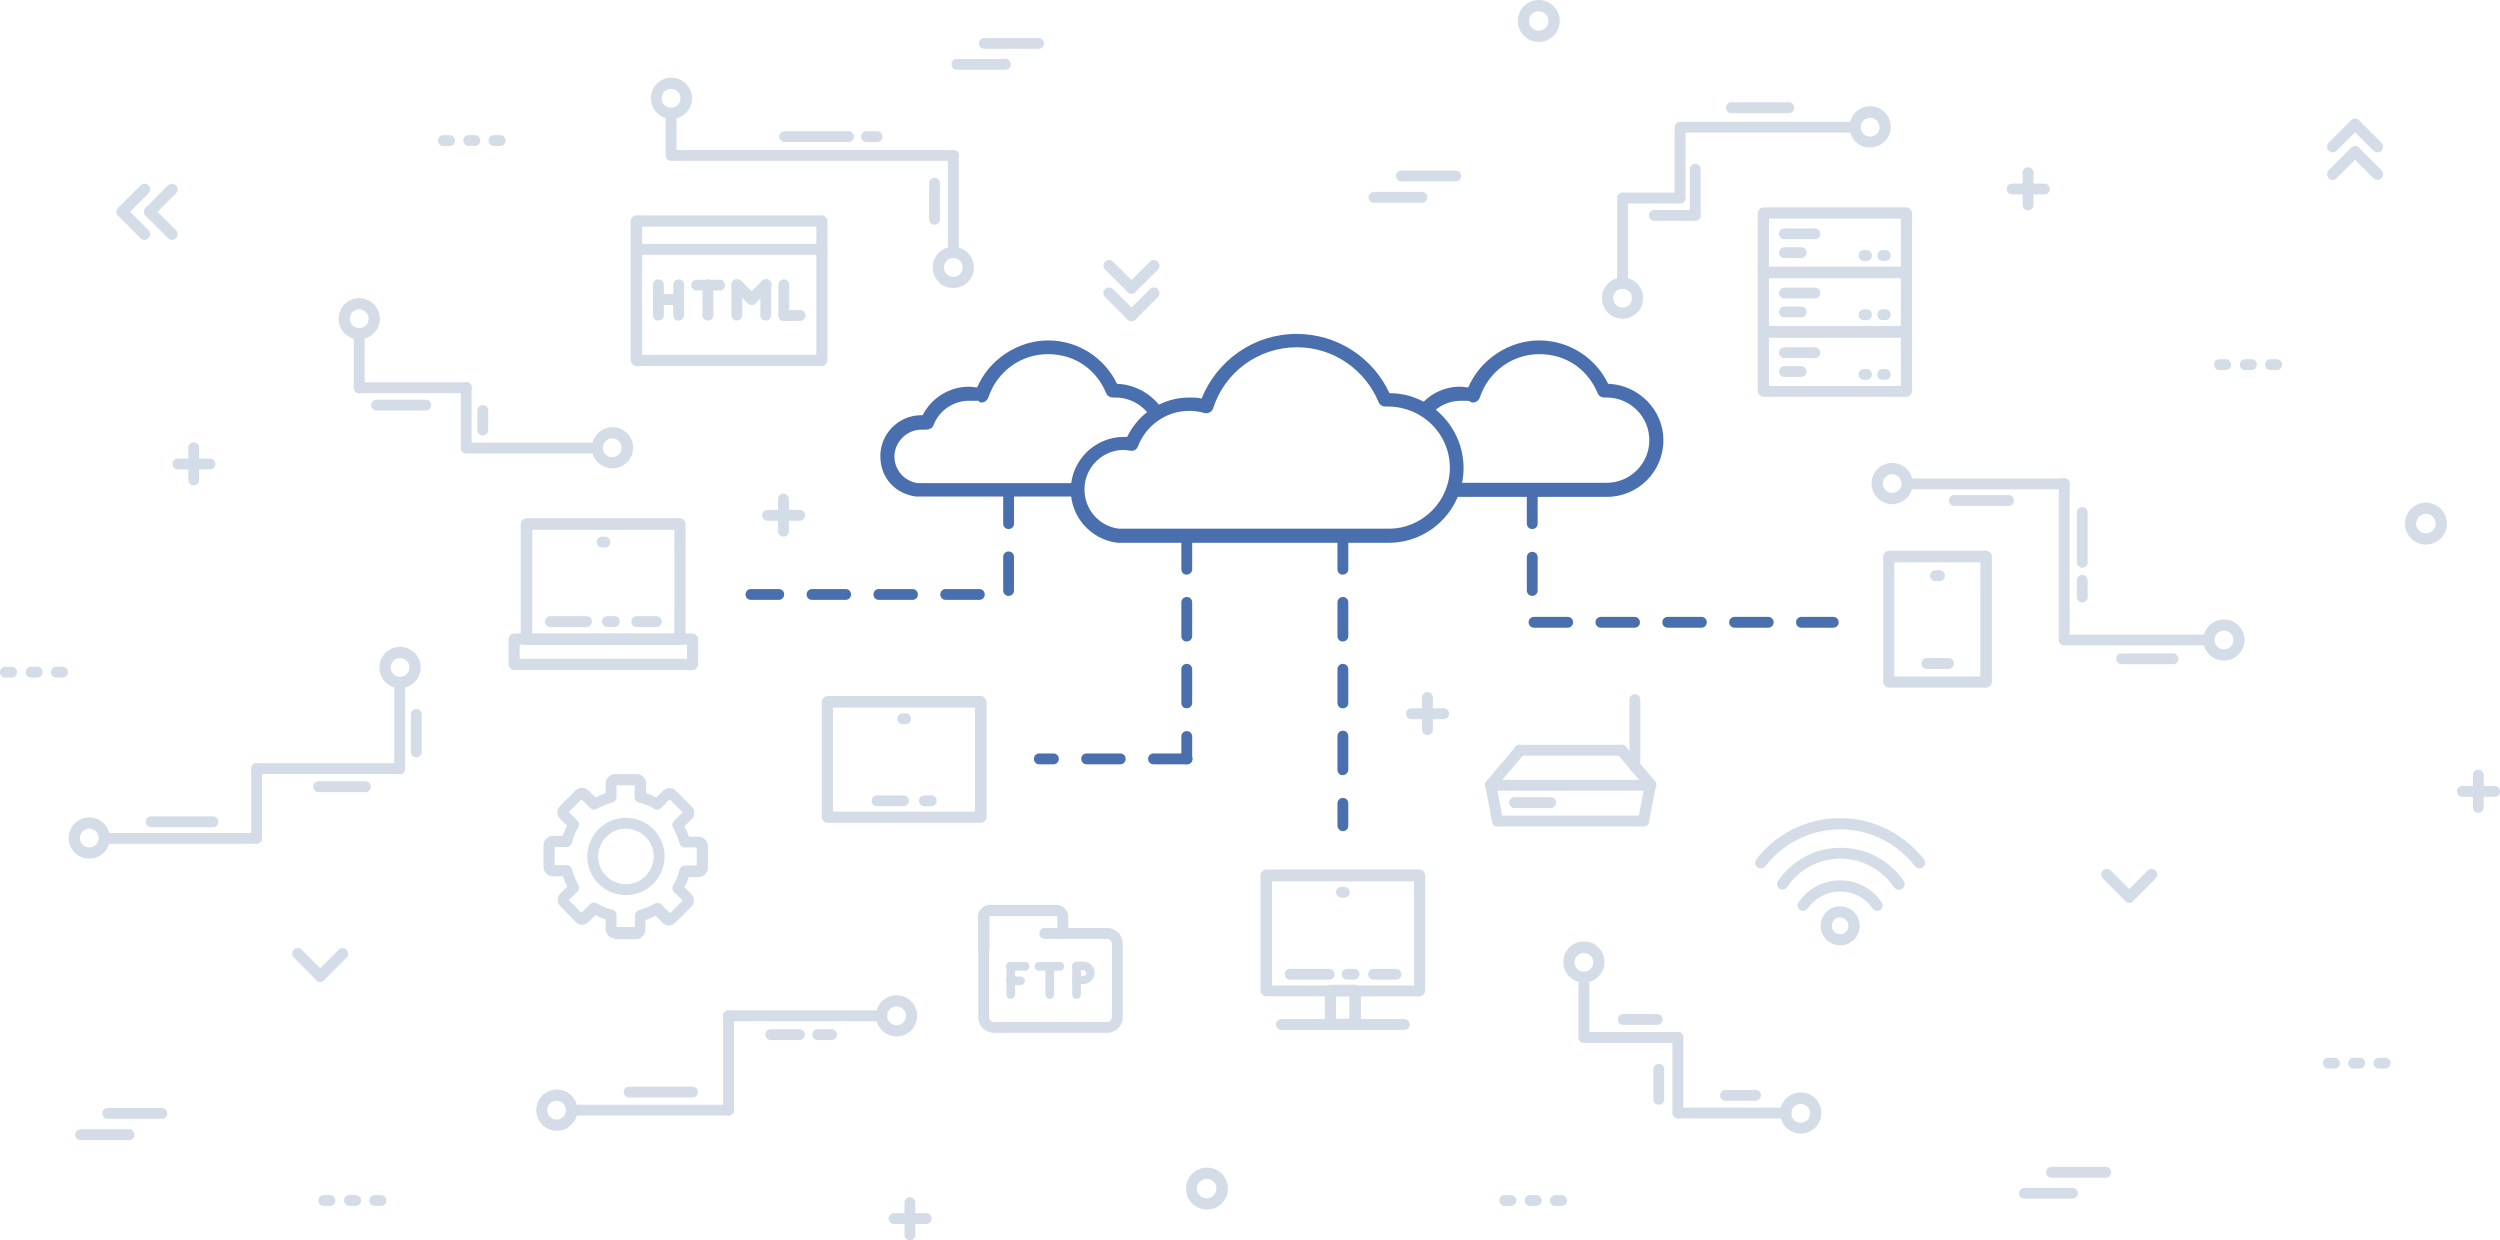 <?xml version="1.0" encoding="UTF-8"?>
<svg id="_Ñëîé_1" data-name="Ñëîé_1" xmlns="http://www.w3.org/2000/svg" version="1.1" viewBox="0 0 691.8 343.2">
  <!-- Generator: Adobe Illustrator 29.1.0, SVG Export Plug-In . SVG Version: 2.1.0 Build 142)  -->
  <defs>
    <style>
      .st0 {
        fill: #d4dce8;
      }

      .st1 {
        fill: #4a6fae;
      }
    </style>
  </defs>
  <path class="st0" d="M148.4,307.2c0-3.2,2.6-5.7,5.7-5.7h0c3.2,0,5.7,2.6,5.7,5.7h0c0,3.2-2.6,5.7-5.7,5.7h0c-3.2,0-5.7-2.6-5.7-5.7h0ZM151.4,307.2c0,1.5,1.2,2.6,2.6,2.6h0c1.5,0,2.6-1.2,2.6-2.6h0c0-1.5-1.2-2.6-2.6-2.6h0c-1.4,0-2.6,1.1-2.6,2.6h0Z"/>
  <path class="st0" d="M242.4,281.1c0-3.2,2.6-5.7,5.7-5.7h0c3.2,0,5.7,2.6,5.7,5.7h0c0,3.2-2.6,5.7-5.7,5.7h0c-3.1,0-5.7-2.5-5.7-5.7h0ZM245.5,281.1c0,1.5,1.2,2.6,2.6,2.6h0c1.5,0,2.6-1.2,2.6-2.6h0c0-1.5-1.2-2.6-2.6-2.6h0c-1.4,0-2.6,1.1-2.6,2.6h0Z"/>
  <path class="st0" d="M158.2,308.7c-.9,0-1.5-.7-1.5-1.5h0c0-.9.7-1.5,1.5-1.5h43.4c.9,0,1.5.7,1.5,1.5h0c0,.9-.7,1.5-1.5,1.5h-43.4Z"/>
  <path class="st0" d="M201.6,282.6c-.9,0-1.5-.7-1.5-1.5h0c0-.9.7-1.5,1.5-1.5h42.4c.8,0,1.5.7,1.5,1.5h0c0,.9-.7,1.5-1.5,1.5h-42.4Z"/>
  <path class="st0" d="M200.1,307.2v-26.1c0-.9.7-1.5,1.5-1.5h0c.9,0,1.5.7,1.5,1.5h0v26.1c0,.9-.7,1.5-1.5,1.5h0c-.8,0-1.5-.7-1.5-1.5h0Z"/>
  <path class="st0" d="M174.1,303.7c-.9,0-1.5-.7-1.5-1.5h0c0-.9.7-1.5,1.5-1.5h17.5c.9,0,1.5.7,1.5,1.5h0c0,.9-.7,1.5-1.5,1.5h-17.5Z"/>
  <path class="st0" d="M213.3,287.8c-.9,0-1.5-.7-1.5-1.5h0c0-.9.7-1.5,1.5-1.5h7.9c.9,0,1.5.7,1.5,1.5h0c0,.9-.7,1.5-1.5,1.5h-7.9Z"/>
  <path class="st0" d="M226.3,287.8c-.9,0-1.5-.7-1.5-1.5h0c0-.9.7-1.5,1.5-1.5h3.8c.9,0,1.5.7,1.5,1.5h0c0,.9-.7,1.5-1.5,1.5h-3.8Z"/>
  <path class="st0" d="M93.7,88.2c0-3.2,2.6-5.7,5.7-5.7h0c3.2,0,5.7,2.6,5.7,5.7h0c0,3.2-2.6,5.7-5.7,5.7h0c-3.2,0-5.7-2.5-5.7-5.7h0ZM96.8,88.2c0,1.5,1.2,2.6,2.6,2.6h0c1.5,0,2.6-1.2,2.6-2.6h0c0-1.5-1.2-2.6-2.6-2.6h0c-1.5,0-2.6,1.2-2.6,2.6h0Z"/>
  <path class="st0" d="M163.8,123.9c0-3.2,2.6-5.7,5.7-5.7h0c3.2,0,5.7,2.6,5.7,5.7h0c0,3.2-2.6,5.7-5.7,5.7h0c-3.2,0-5.7-2.5-5.7-5.7h0ZM166.8,123.9c0,1.5,1.2,2.6,2.6,2.6h0c1.5,0,2.6-1.2,2.6-2.6h0c0-1.5-1.2-2.6-2.6-2.6h0c-1.4,0-2.5,1.2-2.6,2.6h0Z"/>
  <path class="st0" d="M97.9,107.3v-14.9c0-.9.7-1.5,1.5-1.5h0c.9,0,1.5.7,1.5,1.5h0v14.9c0,.8-.7,1.5-1.5,1.5h0c-.9,0-1.5-.7-1.5-1.5h0Z"/>
  <path class="st0" d="M99.4,108.8c-.9,0-1.5-.7-1.5-1.5h0c0-.9.7-1.5,1.5-1.5h29.6c.9,0,1.5.7,1.5,1.5h0c0,.8-.7,1.5-1.5,1.5h-29.6Z"/>
  <path class="st0" d="M127.5,123.1v-15.9c0-.9.7-1.5,1.5-1.5h0c.9,0,1.5.7,1.5,1.5h0v15.9c0,.9-.7,1.5-1.5,1.5h0c-.8,0-1.5-.6-1.5-1.5h0Z"/>
  <path class="st0" d="M129,125.5c-.9,0-1.5-.7-1.5-1.5h0c0-.9.7-1.5,1.5-1.5h36.3c.9,0,1.5.7,1.5,1.5h0c0,.9-.7,1.5-1.5,1.5h-36.3Z"/>
  <path class="st0" d="M104.2,113.6c-.9,0-1.5-.7-1.5-1.5h0c0-.9.7-1.5,1.5-1.5h13.6c.9,0,1.5.7,1.5,1.5h0c0,.9-.7,1.5-1.5,1.5h-13.6Z"/>
  <path class="st0" d="M132.1,119v-5.4c0-.9.7-1.5,1.5-1.5h0c.9,0,1.5.7,1.5,1.5h0v5.4c0,.9-.7,1.5-1.5,1.5h0c-.8,0-1.5-.7-1.5-1.5h0Z"/>
  <path class="st0" d="M511.8,35.1c0-3.2,2.6-5.7,5.7-5.7h0c3.2,0,5.7,2.6,5.7,5.7h0c0,3.2-2.6,5.7-5.7,5.7h0c-3.2.1-5.7-2.5-5.7-5.7h0ZM517.5,37.8c1.5,0,2.6-1.2,2.6-2.6h0c0-1.5-1.2-2.6-2.6-2.6h0c-1.5,0-2.6,1.2-2.6,2.6h0c0,1.4,1.1,2.6,2.6,2.6h0Z"/>
  <path class="st0" d="M443.3,82.5h0c0-3.2,2.6-5.7,5.7-5.7h0c3.2,0,5.7,2.6,5.7,5.7h0c0,3.2-2.6,5.7-5.7,5.7h0c-3.1,0-5.7-2.5-5.7-5.7h0ZM449,85.1c1.5,0,2.6-1.2,2.6-2.6h0c0-1.5-1.2-2.6-2.6-2.6h0c-1.5,0-2.6,1.2-2.6,2.6h0c0,1.5,1.2,2.6,2.6,2.6h0Z"/>
  <path class="st0" d="M447.5,78.3v-23.5c0-.9.7-1.5,1.5-1.5h0c.9,0,1.5.7,1.5,1.5h0v23.6c0,.9-.7,1.5-1.5,1.5h0c-.8,0-1.5-.7-1.5-1.6h0Z"/>
  <path class="st0" d="M449,56.3c-.9,0-1.5-.7-1.5-1.5h0c0-.9.7-1.5,1.5-1.5h15.9c.9,0,1.5.7,1.5,1.5h0c0,.9-.7,1.5-1.5,1.5h-15.9Z"/>
  <path class="st0" d="M463.4,54.8v-18.8c0-.9.7-1.5,1.5-1.5h0c.9,0,1.5.7,1.5,1.5h0v18.8c0,.9-.7,1.5-1.5,1.5h0c-.8,0-1.5-.7-1.5-1.5h0Z"/>
  <path class="st0" d="M464.9,36.7c-.9,0-1.5-.7-1.5-1.5h0c0-.9.7-1.5,1.5-1.5h48.4c.9,0,1.5.7,1.5,1.5h0c0,.9-.7,1.5-1.5,1.5h-48.4Z"/>
  <path class="st0" d="M479.1,31.3c-.9,0-1.5-.7-1.5-1.5h0c0-.9.7-1.5,1.5-1.5h15.9c.9,0,1.5.7,1.5,1.5h0c0,.9-.7,1.5-1.5,1.5h-15.9Z"/>
  <path class="st0" d="M467.6,59.6v-12.8c0-.9.7-1.5,1.5-1.5h0c.9,0,1.5.7,1.5,1.5h0v12.7c0,.9-.7,1.5-1.5,1.5h0c-.9,0-1.5-.6-1.5-1.4h0Z"/>
  <path class="st0" d="M457.8,61.1c-.9,0-1.5-.7-1.5-1.5h0c0-.9.7-1.5,1.5-1.5h11.3c.9,0,1.5.7,1.5,1.5h0c0,.9-.7,1.5-1.5,1.5h-11.3Z"/>
  <path class="st0" d="M180.1,27.2c0-3.2,2.6-5.7,5.7-5.7h0c3.2,0,5.7,2.6,5.7,5.7h0c0,3.2-2.6,5.7-5.7,5.7h0c-3.2,0-5.7-2.6-5.7-5.7h0ZM183.1,27.2c0,1.5,1.2,2.6,2.6,2.6h0c1.5,0,2.6-1.2,2.6-2.6h0c0-1.5-1.2-2.6-2.6-2.6h0c-1.4-.1-2.6,1.1-2.6,2.6h0Z"/>
  <path class="st0" d="M258.1,74c0-3.2,2.6-5.7,5.7-5.7h0c3.2,0,5.7,2.6,5.7,5.7h0c0,3.2-2.6,5.7-5.7,5.7h0c-3.1.1-5.7-2.5-5.7-5.7h0ZM261.2,74c0,1.5,1.2,2.6,2.6,2.6h0c1.5,0,2.6-1.2,2.6-2.6h0c0-1.5-1.2-2.6-2.6-2.6h0c-1.4,0-2.6,1.2-2.6,2.6h0Z"/>
  <path class="st0" d="M184.2,43v-11.7c0-.9.7-1.5,1.5-1.5h0c.9,0,1.5.7,1.5,1.5h0v11.7c0,.9-.7,1.5-1.5,1.5h0c-.8,0-1.5-.7-1.5-1.5h0Z"/>
  <path class="st0" d="M185.8,44.5c-.9,0-1.5-.7-1.5-1.5h0c0-.9.7-1.5,1.5-1.5h78.1c.9,0,1.5.7,1.5,1.5h0c0,.9-.7,1.5-1.5,1.5h-78.1Z"/>
  <path class="st0" d="M262.3,69.9v-26.9c0-.9.7-1.5,1.5-1.5h0c.9,0,1.5.7,1.5,1.5h0v26.9c0,.9-.7,1.5-1.5,1.5h0c-.8,0-1.5-.7-1.5-1.5h0Z"/>
  <path class="st0" d="M217.1,39.3c-.9,0-1.5-.7-1.5-1.5h0c0-.9.7-1.5,1.5-1.5h17.7c.9,0,1.5.7,1.5,1.5h0c0,.9-.7,1.5-1.5,1.5h-17.7Z"/>
  <path class="st0" d="M239.8,39.3c-.9,0-1.5-.7-1.5-1.5h0c0-.9.7-1.5,1.5-1.5h2.9c.9,0,1.5.7,1.5,1.5h0c0,.9-.7,1.5-1.5,1.5h-2.9Z"/>
  <path class="st0" d="M257.1,60.7v-10c0-.9.7-1.5,1.5-1.5h0c.9,0,1.5.7,1.5,1.5h0v10c0,.9-.7,1.5-1.5,1.5h0c-.8,0-1.5-.7-1.5-1.5h0Z"/>
  <path class="st0" d="M492.6,308c0-3.2,2.6-5.7,5.7-5.7h0c3.2,0,5.7,2.6,5.7,5.7h0c0,3.2-2.6,5.7-5.7,5.7h0v-3c1.5,0,2.6-1.2,2.6-2.6h0c0-1.5-1.2-2.6-2.6-2.6h0c-1.5,0-2.6,1.2-2.6,2.6h0c0,1.5,1.2,2.6,2.6,2.6h0v3c-3.1,0-5.7-2.6-5.7-5.7h0Z"/>
  <path class="st0" d="M432.6,266.2c0-3.2,2.6-5.7,5.7-5.7h0c3.2,0,5.7,2.6,5.7,5.7h0c0,3.2-2.6,5.7-5.7,5.7h0v-3c1.5,0,2.6-1.2,2.6-2.6h0c0-1.5-1.2-2.6-2.6-2.6h0c-1.5,0-2.6,1.2-2.6,2.6h0c0,1.5,1.2,2.6,2.6,2.6h0v3c-3.1,0-5.7-2.5-5.7-5.7h0Z"/>
  <path class="st0" d="M464.4,309.5c-.9,0-1.5-.7-1.5-1.5h0c0-.9.7-1.5,1.5-1.5h29.8c.9,0,1.5.7,1.5,1.5h0c0,.9-.7,1.5-1.5,1.5h-29.8Z"/>
  <path class="st0" d="M462.8,308v-20.9c0-.9.7-1.5,1.5-1.5h0c.9,0,1.5.7,1.5,1.5h0v20.9c0,.9-.7,1.5-1.5,1.5h0c-.8,0-1.5-.7-1.5-1.5h0Z"/>
  <path class="st0" d="M438.3,288.6c-.9,0-1.5-.7-1.5-1.5h0c0-.9.7-1.5,1.5-1.5h26c.9,0,1.5.7,1.5,1.5h0c0,.9-.7,1.5-1.5,1.5h-26Z"/>
  <path class="st0" d="M436.8,286.7v-16.3c0-.9.7-1.5,1.5-1.5h0c.9,0,1.5.7,1.5,1.5h0v16.3c0,.9-.7,1.5-1.5,1.5h0c-.8,0-1.5-.7-1.5-1.5h0Z"/>
  <path class="st0" d="M449.2,283.6c-.9,0-1.5-.7-1.5-1.5h0c0-.9.7-1.5,1.5-1.5h9.4c.9,0,1.5.7,1.5,1.5h0c0,.8-.7,1.5-1.5,1.5h-9.4Z"/>
  <path class="st0" d="M477.5,304.6c-.9,0-1.5-.7-1.5-1.5h0c0-.9.7-1.5,1.5-1.5h8.3c.9,0,1.5.7,1.5,1.5h0c0,.8-.7,1.5-1.5,1.5h-8.3Z"/>
  <path class="st0" d="M457.5,304.2v-8.3c0-.8.7-1.5,1.5-1.5h0c.9,0,1.5.7,1.5,1.5h0v8.3c0,.9-.7,1.5-1.5,1.5h0c-.8,0-1.5-.6-1.5-1.5h0Z"/>
  <path class="st0" d="M19,231.9c0-3.2,2.6-5.7,5.7-5.7h0c3.2,0,5.7,2.6,5.7,5.7h0c0,3.2-2.6,5.7-5.7,5.7h0c-3.1,0-5.7-2.5-5.7-5.7h0ZM22.1,231.9c0,1.5,1.2,2.6,2.6,2.6h0c1.5,0,2.6-1.2,2.6-2.6h0c0-1.5-1.2-2.6-2.6-2.6h0c-1.4,0-2.6,1.2-2.6,2.6h0Z"/>
  <path class="st0" d="M105,184.7c0-3.2,2.6-5.7,5.7-5.7h0c3.2,0,5.7,2.6,5.7,5.7h0c0,3.2-2.6,5.7-5.7,5.7h0c-3.2.1-5.7-2.5-5.7-5.7h0ZM108.1,184.7c0,1.5,1.2,2.6,2.6,2.6h0c1.5,0,2.6-1.2,2.6-2.6h0c0-1.5-1.2-2.6-2.6-2.6h0c-1.5,0-2.6,1.2-2.6,2.6h0Z"/>
  <path class="st0" d="M28.9,233.5c-.9,0-1.5-.7-1.5-1.5h0c0-.9.7-1.5,1.5-1.5h42.1c.9,0,1.5.7,1.5,1.5h0c0,.9-.7,1.5-1.5,1.5H28.9Z"/>
  <path class="st0" d="M69.5,231.9v-19.2c0-.9.7-1.5,1.5-1.5h0c.9,0,1.5.7,1.5,1.5h0v19.2c0,.9-.7,1.5-1.5,1.5h0c-.8.1-1.5-.6-1.5-1.5h0Z"/>
  <path class="st0" d="M71,214.2c-.9,0-1.5-.7-1.5-1.5h0c0-.9.7-1.5,1.5-1.5h39.6c.9,0,1.5.7,1.5,1.5h0c0,.9-.7,1.5-1.5,1.5h-39.6Z"/>
  <path class="st0" d="M109.1,212.7v-23.8c0-.9.7-1.5,1.5-1.5h0c.9,0,1.5.7,1.5,1.5h0v23.8c0,.9-.7,1.5-1.5,1.5h0c-.8,0-1.5-.6-1.5-1.5h0Z"/>
  <path class="st0" d="M113.7,208.1v-10.4c0-.9.7-1.5,1.5-1.5h0c.9,0,1.5.7,1.5,1.5h0v10.4c0,.8-.7,1.5-1.5,1.5h0c-.8,0-1.5-.6-1.5-1.5h0Z"/>
  <path class="st0" d="M88.2,219.2c-.9,0-1.5-.7-1.5-1.5h0c0-.9.7-1.5,1.5-1.5h12.9c.9,0,1.5.7,1.5,1.5h0c0,.9-.7,1.5-1.5,1.5h-12.9Z"/>
  <path class="st0" d="M41.8,228.9c-.9,0-1.5-.7-1.5-1.5h0c0-.9.7-1.5,1.5-1.5h17.1c.9,0,1.5.7,1.5,1.5h0c0,.9-.7,1.5-1.5,1.5h-17.1Z"/>
  <path class="st0" d="M609.7,177.1c0-3.2,2.6-5.7,5.7-5.7h0c3.2,0,5.7,2.6,5.7,5.7h0c0,3.2-2.6,5.7-5.7,5.7h0c-3.2,0-5.7-2.5-5.7-5.7h0ZM612.8,177.1c0,1.5,1.2,2.6,2.6,2.6h0c1.5,0,2.6-1.2,2.6-2.6h0c0-1.5-1.2-2.6-2.6-2.6h0c-1.5,0-2.6,1.1-2.6,2.6h0Z"/>
  <path class="st0" d="M517.9,133.8c0-3.2,2.6-5.7,5.7-5.7h0c3.2,0,5.7,2.6,5.7,5.7h0c0,3.2-2.6,5.7-5.7,5.7h0c-3.1,0-5.7-2.5-5.7-5.7h0ZM521,133.8c0,1.5,1.2,2.6,2.6,2.6h0c1.5,0,2.6-1.2,2.6-2.6h0c0-1.5-1.2-2.6-2.6-2.6h0c-1.4,0-2.6,1.2-2.6,2.6h0Z"/>
  <path class="st0" d="M527.8,135.4c-.9,0-1.5-.7-1.5-1.5h0c0-.9.7-1.5,1.5-1.5h43.4c.9,0,1.5.7,1.5,1.5h0c0,.9-.7,1.5-1.5,1.5h-43.4Z"/>
  <path class="st0" d="M569.7,176.8v-43c0-.9.7-1.5,1.5-1.5h0c.9,0,1.5.7,1.5,1.5h0v43c0,.9-.7,1.5-1.5,1.5h0c-.8,0-1.5-.6-1.5-1.5h0Z"/>
  <path class="st0" d="M571.2,178.6c-.9,0-1.5-.7-1.5-1.5h0c0-.9.7-1.5,1.5-1.5h40c.9,0,1.5.7,1.5,1.5h0c0,.9-.7,1.5-1.5,1.5h-40Z"/>
  <path class="st0" d="M540.8,140c-.9,0-1.5-.7-1.5-1.5h0c0-.9.7-1.5,1.5-1.5h15c.9,0,1.5.7,1.5,1.5h0c0,.9-.7,1.5-1.5,1.5h-15Z"/>
  <path class="st0" d="M574.7,155.6v-13.8c0-.9.7-1.5,1.5-1.5h0c.9,0,1.5.7,1.5,1.5h0v13.8c0,.9-.7,1.5-1.5,1.5h0c-.8,0-1.5-.7-1.5-1.5h0Z"/>
  <path class="st0" d="M574.7,165.2v-4.6c0-.9.7-1.5,1.5-1.5h0c.9,0,1.5.7,1.5,1.5h0v4.6c0,.9-.7,1.5-1.5,1.5h0c-.8,0-1.5-.7-1.5-1.5h0Z"/>
  <path class="st0" d="M587.1,183.8c-.9,0-1.5-.7-1.5-1.5h0c0-.9.7-1.5,1.5-1.5h14.2c.9,0,1.5.7,1.5,1.5h0c0,.9-.7,1.5-1.5,1.5h-14.2Z"/>
  <path class="st0" d="M52.1,132.8v-8.9c0-.9.7-1.5,1.5-1.5h0c.9,0,1.5.7,1.5,1.5h0v8.9c0,.9-.7,1.5-1.5,1.5h0c-.8,0-1.5-.6-1.5-1.5h0Z"/>
  <path class="st0" d="M49.2,129.9c-.9,0-1.5-.7-1.5-1.5h0c0-.9.7-1.5,1.5-1.5h8.9c.9,0,1.5.7,1.5,1.5h0c0,.9-.7,1.5-1.5,1.5h-8.9Z"/>
  <path class="st0" d="M250.3,341.7v-8.9c0-.9.7-1.5,1.5-1.5h0c.9,0,1.5.7,1.5,1.5h0v8.9c0,.9-.7,1.5-1.5,1.5h0c-.8,0-1.5-.7-1.5-1.5h0Z"/>
  <path class="st0" d="M247.4,338.7c-.9,0-1.5-.7-1.5-1.5h0c0-.9.7-1.5,1.5-1.5h8.9c.9,0,1.5.7,1.5,1.5h0c0,.9-.7,1.5-1.5,1.5h-8.9Z"/>
  <path class="st0" d="M559.7,56.7v-8.9c0-.9.7-1.5,1.5-1.5h0c.9,0,1.5.7,1.5,1.5h0v8.9c0,.9-.7,1.5-1.5,1.5h0c-.9,0-1.5-.6-1.5-1.5h0Z"/>
  <path class="st0" d="M556.8,53.8c-.9,0-1.5-.7-1.5-1.5h0c0-.9.7-1.5,1.5-1.5h8.9c.9,0,1.5.7,1.5,1.5h0c0,.9-.7,1.5-1.5,1.5h-8.9Z"/>
  <path class="st0" d="M684.3,223.4v-8.9c0-.9.7-1.5,1.5-1.5h0c.9,0,1.5.7,1.5,1.5h0v8.9c0,.9-.7,1.5-1.5,1.5h0c-.8.1-1.5-.6-1.5-1.5h0Z"/>
  <path class="st0" d="M681.4,220.5c-.9,0-1.5-.7-1.5-1.5h0c0-.9.7-1.5,1.5-1.5h8.9c.9,0,1.5.7,1.5,1.5h0c0,.9-.7,1.5-1.5,1.5h-8.9Z"/>
  <path class="st0" d="M393.5,201.9v-8.9c0-.9.7-1.5,1.5-1.5h0c.8,0,1.5.7,1.5,1.5h0v8.9c0,.9-.7,1.5-1.5,1.5h0c-.8,0-1.5-.7-1.5-1.5h0Z"/>
  <path class="st0" d="M390.6,199c-.9,0-1.5-.7-1.5-1.5h0c0-.9.7-1.5,1.5-1.5h8.9c.9,0,1.5.7,1.5,1.5h0c0,.9-.7,1.5-1.5,1.5h-8.9Z"/>
  <path class="st0" d="M215.3,147v-8.9c0-.9.7-1.5,1.5-1.5h0c.9,0,1.5.7,1.5,1.5h0v8.9c0,.9-.7,1.5-1.5,1.5h0c-.8,0-1.5-.7-1.5-1.5h0Z"/>
  <path class="st0" d="M212.4,144.1c-.9,0-1.5-.7-1.5-1.5h0c0-.9.7-1.5,1.5-1.5h8.9c.9,0,1.5.7,1.5,1.5h0c0,.9-.7,1.5-1.5,1.5h-8.9Z"/>
  <path class="st0" d="M272.4,13.5c-.9,0-1.5-.7-1.5-1.5h0c0-.9.7-1.5,1.5-1.5h15c.9,0,1.5.7,1.5,1.5h0c0,.9-.7,1.5-1.5,1.5h-15Z"/>
  <path class="st0" d="M264.8,19.3c-.9,0-1.5-.7-1.5-1.5h0c0-.9.7-1.5,1.5-1.5h13.4c.8,0,1.5.7,1.5,1.5h0c0,.9-.7,1.5-1.5,1.5h-13.4Z"/>
  <path class="st0" d="M29.8,309.6c-.9,0-1.5-.7-1.5-1.5h0c0-.9.7-1.5,1.5-1.5h15c.9,0,1.5.7,1.5,1.5h0c0,.9-.7,1.5-1.5,1.5h-15Z"/>
  <path class="st0" d="M22.3,315.5c-.9,0-1.5-.7-1.5-1.5h0c0-.9.7-1.5,1.5-1.5h13.4c.9,0,1.5.7,1.5,1.5h0c0,.9-.7,1.5-1.5,1.5h-13.4Z"/>
  <path class="st0" d="M567.7,325.9c-.9,0-1.5-.7-1.5-1.5h0c0-.9.7-1.5,1.5-1.5h15c.9,0,1.5.7,1.5,1.5h0c0,.9-.7,1.5-1.5,1.5h-15Z"/>
  <path class="st0" d="M560.2,331.7c-.9,0-1.5-.7-1.5-1.5h0c0-.9.7-1.5,1.5-1.5h13.3c.9,0,1.5.7,1.5,1.5h0c0,.8-.7,1.5-1.5,1.5h-13.3Z"/>
  <path class="st0" d="M387.8,50.2c-.9,0-1.5-.7-1.5-1.5h0c0-.9.7-1.5,1.5-1.5h15c.9,0,1.5.7,1.5,1.5h0c0,.9-.7,1.5-1.5,1.5h-15Z"/>
  <path class="st0" d="M380.2,56.1c-.9,0-1.5-.7-1.5-1.5h0c0-.9.7-1.5,1.5-1.5h13.3c.9,0,1.5.7,1.5,1.5h0c0,.9-.7,1.5-1.5,1.5h-13.3Z"/>
  <path class="st0" d="M588.1,249.3c-.6-.6-.6-1.6,0-2.2h0l6.2-6.2c.6-.6,1.6-.6,2.2,0h0c.6.6.6,1.6,0,2.2h0l-6.2,6.2c-.3.3-.7.5-1.1.5h0c-.4,0-.8-.2-1.1-.5h0Z"/>
  <path class="st0" d="M588.1,249.3l-6.2-6.2c-.6-.6-.6-1.6,0-2.2h0c.6-.6,1.6-.6,2.2,0h0l6.2,6.2c.6.6.6,1.6,0,2.2h0c-.3.3-.7.5-1.1.5h0c-.4,0-.8-.2-1.1-.5h0Z"/>
  <path class="st0" d="M87.5,271.2c-.6-.6-.6-1.6,0-2.2h0l6.2-6.2c.6-.6,1.6-.6,2.2,0h0c.6.6.6,1.6,0,2.2h0l-6.2,6.2c-.3.3-.7.5-1.1.5h0c-.4,0-.8-.2-1.1-.5h0Z"/>
  <path class="st0" d="M87.5,271.2l-6.2-6.2c-.6-.6-.6-1.6,0-2.2h0c.6-.6,1.6-.6,2.2,0h0l6.2,6.2c.6.6.6,1.6,0,2.2h0c-.3.3-.7.5-1.1.5h0c-.4,0-.8-.2-1.1-.5h0Z"/>
  <path class="st0" d="M312,80.8c-.6-.6-.6-1.6,0-2.2h0l6.2-6.2c.6-.6,1.6-.6,2.2,0h0c.6.6.6,1.6,0,2.2h0l-6.2,6.2c-.3.3-.7.5-1.1.5h0c-.4-.1-.8-.2-1.1-.5h0Z"/>
  <path class="st0" d="M312,80.8l-6.2-6.2c-.6-.6-.6-1.6,0-2.2h0c.6-.6,1.6-.6,2.2,0h0l6.2,6.2c.6.6.6,1.6,0,2.2h0c-.3.3-.7.5-1.1.5h0c-.4-.1-.8-.2-1.1-.5h0Z"/>
  <path class="st0" d="M312,88.4c-.6-.6-.6-1.6,0-2.2h0l6.2-6.2c.6-.6,1.6-.6,2.2,0h0c.6.6.6,1.6,0,2.2h0l-6.2,6.2c-.3.3-.7.5-1.1.5h0c-.4,0-.8-.2-1.1-.5h0Z"/>
  <path class="st0" d="M312,88.4l-6.2-6.2c-.6-.6-.6-1.6,0-2.2h0c.6-.6,1.6-.6,2.2,0h0l6.2,6.2c.6.6.6,1.6,0,2.2h0c-.3.3-.7.5-1.1.5h0c-.4,0-.8-.2-1.1-.5h0Z"/>
  <path class="st0" d="M46.5,65.9l-6.2-6.2c-.6-.6-.6-1.6,0-2.2h0c.6-.6,1.6-.6,2.2,0h0l6.2,6.2c.6.6.6,1.6,0,2.2h0c-.3.3-.7.5-1.1.5h0c-.4,0-.8-.2-1.1-.5h0Z"/>
  <path class="st0" d="M40.3,59.7c-.6-.6-.6-1.6,0-2.2h0l6.2-6.2c.6-.6,1.6-.6,2.2,0h0c.6.6.6,1.6,0,2.2h0l-6.2,6.2c-.3.3-.7.5-1.1.5h0c-.4,0-.8-.2-1.1-.5h0Z"/>
  <path class="st0" d="M38.9,65.9l-6.2-6.2c-.6-.6-.6-1.6,0-2.2h0c.6-.6,1.6-.6,2.2,0h0l6.2,6.2c.6.6.6,1.6,0,2.2h0c-.3.3-.7.5-1.1.5h0c-.4,0-.8-.2-1.1-.5h0Z"/>
  <path class="st0" d="M32.7,59.7c-.6-.6-.6-1.6,0-2.2h0l6.2-6.2c.6-.6,1.6-.6,2.2,0h0c.6.6.6,1.6,0,2.2h0l-6.2,6.2c-.3.3-.7.5-1.1.5h0c-.4,0-.8-.2-1.1-.5h0Z"/>
  <path class="st0" d="M644.4,49.3c-.6-.6-.6-1.6,0-2.2h0l6.2-6.2c.6-.6,1.6-.6,2.2,0h0c.6.6.6,1.6,0,2.2h0l-6.2,6.2c-.3.3-.7.5-1.1.5h0c-.4,0-.8-.2-1.1-.5h0Z"/>
  <path class="st0" d="M656.8,49.3l-6.2-6.2c-.6-.6-.6-1.6,0-2.2h0c.6-.6,1.6-.6,2.2,0h0l6.2,6.2c.6.6.6,1.6,0,2.2h0c-.3.3-.7.5-1.1.5h0c-.4,0-.8-.2-1.1-.5h0Z"/>
  <path class="st0" d="M644.4,41.7c-.6-.6-.6-1.6,0-2.2h0l6.2-6.2c.6-.6,1.6-.6,2.2,0h0c.6.6.6,1.6,0,2.2h0l-6.2,6.2c-.3.3-.7.5-1.1.5h0c-.4-.1-.8-.2-1.1-.5h0Z"/>
  <path class="st0" d="M656.8,41.7l-6.2-6.2c-.6-.6-.6-1.6,0-2.2h0c.6-.6,1.6-.6,2.2,0h0l6.2,6.2c.6.6.6,1.6,0,2.2h0c-.3.3-.7.5-1.1.5h0c-.4-.1-.8-.2-1.1-.5h0Z"/>
  <path class="st0" d="M628.3,102.4c-.9,0-1.5-.7-1.5-1.5h0c0-.9.7-1.5,1.5-1.5h1.7c.9,0,1.5.7,1.5,1.5h0c0,.9-.7,1.5-1.5,1.5h-1.7Z"/>
  <path class="st0" d="M621.3,102.4c-.9,0-1.5-.7-1.5-1.5h0c0-.9.7-1.5,1.5-1.5h1.7c.9,0,1.5.7,1.5,1.5h0c0,.9-.7,1.5-1.5,1.5h-1.7Z"/>
  <path class="st0" d="M614.2,102.4c-.9,0-1.5-.7-1.5-1.5h0c0-.9.7-1.5,1.5-1.5h1.7c.9,0,1.5.7,1.5,1.5h0c0,.9-.7,1.5-1.5,1.5h-1.7Z"/>
  <path class="st0" d="M430.4,333.7c-.9,0-1.5-.7-1.5-1.5h0c0-.9.7-1.5,1.5-1.5h1.7c.9,0,1.5.7,1.5,1.5h0c0,.9-.7,1.5-1.5,1.5h-1.7Z"/>
  <path class="st0" d="M423.4,333.7c-.9,0-1.5-.7-1.5-1.5h0c0-.9.7-1.5,1.5-1.5h1.7c.9,0,1.5.7,1.5,1.5h0c0,.9-.7,1.5-1.5,1.5h-1.7Z"/>
  <path class="st0" d="M416.4,333.7c-.9,0-1.5-.7-1.5-1.5h0c0-.9.7-1.5,1.5-1.5h1.7c.9,0,1.5.7,1.5,1.5h0c0,.9-.7,1.5-1.5,1.5h-1.7Z"/>
  <path class="st0" d="M15.6,187.5c-.9,0-1.5-.7-1.5-1.5h0c0-.9.7-1.5,1.5-1.5h1.7c.9,0,1.5.7,1.5,1.5h0c0,.9-.7,1.5-1.5,1.5h-1.7Z"/>
  <path class="st0" d="M8.6,187.5c-.9,0-1.5-.7-1.5-1.5h0c0-.9.7-1.5,1.5-1.5h1.7c.9,0,1.5.7,1.5,1.5h0c0,.9-.7,1.5-1.5,1.5h-1.7Z"/>
  <path class="st0" d="M1.5,187.5c-.9,0-1.5-.7-1.5-1.5h0c0-.9.7-1.5,1.5-1.5h1.7c.9,0,1.5.7,1.5,1.5h0c0,.9-.7,1.5-1.5,1.5h-1.7Z"/>
  <path class="st0" d="M658.3,295.7c-.9,0-1.5-.7-1.5-1.5h0c0-.9.7-1.5,1.5-1.5h1.7c.9,0,1.5.7,1.5,1.5h0c0,.9-.7,1.5-1.5,1.5h-1.7Z"/>
  <path class="st0" d="M651.3,295.7c-.9,0-1.5-.7-1.5-1.5h0c0-.9.7-1.5,1.5-1.5h1.7c.9,0,1.5.7,1.5,1.5h0c0,.8-.7,1.5-1.5,1.5h-1.7Z"/>
  <path class="st0" d="M644.3,295.7c-.9,0-1.5-.7-1.5-1.5h0c0-.9.7-1.5,1.5-1.5h1.7c.9,0,1.5.7,1.5,1.5h0c0,.9-.7,1.5-1.5,1.5h-1.7Z"/>
  <path class="st0" d="M136.7,40.4c-.9,0-1.5-.7-1.5-1.5h0c0-.9.7-1.5,1.5-1.5h1.7c.9,0,1.5.7,1.5,1.5h0c0,.9-.7,1.5-1.5,1.5h-1.7Z"/>
  <path class="st0" d="M129.7,40.4c-.9,0-1.5-.7-1.5-1.5h0c0-.9.7-1.5,1.5-1.5h1.7c.9,0,1.5.7,1.5,1.5h0c0,.9-.7,1.5-1.5,1.5h-1.7Z"/>
  <path class="st0" d="M122.7,40.4c-.9,0-1.5-.7-1.5-1.5h0c0-.9.7-1.5,1.5-1.5h1.7c.9,0,1.5.7,1.5,1.5h0c0,.9-.7,1.5-1.5,1.5h-1.7Z"/>
  <path class="st0" d="M328.2,328.9c0-3.2,2.6-5.8,5.8-5.8h0c3.2,0,5.8,2.6,5.8,5.8h0c0,3.2-2.6,5.8-5.8,5.8h0c-3.3,0-5.8-2.6-5.8-5.8h0ZM331.2,328.9c0,1.5,1.2,2.7,2.7,2.7h0c1.5,0,2.7-1.2,2.7-2.7h0c0-1.5-1.2-2.7-2.7-2.7h0c-1.4,0-2.7,1.2-2.7,2.7h0Z"/>
  <path class="st0" d="M665.5,144.9c0-3.2,2.6-5.8,5.8-5.8h0c3.2,0,5.8,2.6,5.8,5.8h0c0,3.2-2.6,5.8-5.8,5.8h0c-3.2,0-5.8-2.6-5.8-5.8h0ZM668.6,144.9c0,1.5,1.2,2.7,2.7,2.7h0c1.5,0,2.7-1.2,2.7-2.7h0c0-1.5-1.2-2.7-2.7-2.7h0c-1.5,0-2.7,1.3-2.7,2.7h0Z"/>
  <path class="st0" d="M420,5.8c0-3.2,2.6-5.8,5.8-5.8h0c3.2,0,5.8,2.6,5.8,5.8h0c0,3.2-2.6,5.8-5.8,5.8h0c-3.2,0-5.8-2.6-5.8-5.8h0ZM423.1,5.8c0,1.5,1.2,2.7,2.7,2.7h0c1.5,0,2.7-1.2,2.7-2.7h0c0-1.5-1.2-2.7-2.7-2.7h0c-1.5,0-2.7,1.2-2.7,2.7h0Z"/>
  <path class="st0" d="M103.7,333.7c-.9,0-1.5-.7-1.5-1.5h0c0-.9.7-1.5,1.5-1.5h1.7c.9,0,1.5.7,1.5,1.5h0c0,.9-.7,1.5-1.5,1.5h-1.7Z"/>
  <path class="st0" d="M96.7,333.7c-.9,0-1.5-.7-1.5-1.5h0c0-.9.7-1.5,1.5-1.5h1.7c.8,0,1.5.7,1.5,1.5h0c0,.9-.7,1.5-1.5,1.5h-1.7Z"/>
  <path class="st0" d="M89.6,333.7c-.9,0-1.5-.7-1.5-1.5h0c0-.9.7-1.5,1.5-1.5h1.7c.9,0,1.5.7,1.5,1.5h0c0,.9-.7,1.5-1.5,1.5h-1.7Z"/>
  <path class="st0" d="M493.8,66.2c-.9,0-1.5-.7-1.5-1.5h0c0-.9.7-1.5,1.5-1.5h8.4c.9,0,1.5.7,1.5,1.5h0c0,.9-.7,1.5-1.5,1.5h-8.4Z"/>
  <path class="st0" d="M493.8,71.4c-.9,0-1.5-.7-1.5-1.5h0c0-.9.7-1.5,1.5-1.5h4.6c.9,0,1.5.7,1.5,1.5h0c0,.9-.7,1.5-1.5,1.5h-4.6Z"/>
  <path class="st0" d="M515.8,72.2c-.9,0-1.5-.7-1.5-1.5h0c0-.9.7-1.5,1.5-1.5h.7c.9,0,1.5.7,1.5,1.5h0c0,.9-.7,1.5-1.5,1.5h-.7Z"/>
  <path class="st0" d="M521,72.2c-.9,0-1.5-.7-1.5-1.5h0c0-.9.7-1.5,1.5-1.5h.7c.9,0,1.5.7,1.5,1.5h0c0,.9-.7,1.5-1.5,1.5h-.7Z"/>
  <path class="st0" d="M488,76.9c-.4,0-.8-.2-1.1-.5h0c-.3-.3-.5-.7-.5-1.1h0v-16.3c0-.4.2-.8.5-1.1h0c.3-.3.7-.5,1.1-.5h39.5c.4,0,.8.2,1.1.5h0c.3.3.5.7.5,1.1h0v16.4c0,.4-.2.8-.5,1.1h0c-.3.3-.7.5-1.1.5h-39.5ZM527.5,75.4v-1.5,1.5h0ZM489.5,73.9h36.5v-13.4h-36.5v13.4h0Z"/>
  <path class="st0" d="M493.8,82.6c-.9,0-1.5-.7-1.5-1.5h0c0-.9.7-1.5,1.5-1.5h8.4c.9,0,1.5.7,1.5,1.5h0c0,.9-.7,1.5-1.5,1.5h-8.4Z"/>
  <path class="st0" d="M493.8,87.8c-.9,0-1.5-.7-1.5-1.5h0c0-.9.7-1.5,1.5-1.5h4.6c.9,0,1.5.7,1.5,1.5h0c0,.9-.7,1.5-1.5,1.5h-4.6Z"/>
  <path class="st0" d="M515.8,88.6c-.9,0-1.5-.7-1.5-1.5h0c0-.9.7-1.5,1.5-1.5h.7c.9,0,1.5.7,1.5,1.5h0c0,.9-.7,1.5-1.5,1.5h-.7Z"/>
  <path class="st0" d="M521,88.6c-.9,0-1.5-.7-1.5-1.5h0c0-.9.7-1.5,1.5-1.5h.7c.9,0,1.5.7,1.5,1.5h0c0,.8-.7,1.5-1.5,1.5h-.7Z"/>
  <path class="st0" d="M488,93.4c-.4,0-.8-.2-1.1-.5h0c-.3-.3-.5-.7-.5-1.1h0v-16.4c0-.4.2-.8.5-1.1h0c.3-.3.7-.5,1.1-.5h39.5c.4,0,.8.2,1.1.5h0c.3.3.5.7.5,1.1h0v16.4c0,.4-.2.8-.5,1.1h0c-.3.3-.7.5-1.1.5h-39.5ZM527.5,91.8v-1.5,1.5h0ZM489.5,90.3h36.5v-13.4h-36.5v13.4h0Z"/>
  <path class="st0" d="M493.8,99.1c-.9,0-1.5-.7-1.5-1.5h0c0-.9.7-1.5,1.5-1.5h8.4c.9,0,1.5.7,1.5,1.5h0c0,.9-.7,1.5-1.5,1.5h-8.4Z"/>
  <path class="st0" d="M493.8,104.3c-.9,0-1.5-.7-1.5-1.5h0c0-.9.7-1.5,1.5-1.5h4.6c.9,0,1.5.7,1.5,1.5h0c0,.9-.7,1.5-1.5,1.5h-4.6Z"/>
  <path class="st0" d="M515.8,105.1c-.9,0-1.5-.7-1.5-1.5h0c0-.9.7-1.5,1.5-1.5h.7c.9,0,1.5.7,1.5,1.5h0c0,.9-.7,1.5-1.5,1.5h-.7Z"/>
  <path class="st0" d="M521,105.1c-.9,0-1.5-.7-1.5-1.5h0c0-.9.7-1.5,1.5-1.5h.7c.9,0,1.5.7,1.5,1.5h0c0,.9-.7,1.5-1.5,1.5h-.7Z"/>
  <path class="st0" d="M488,109.8c-.4,0-.8-.2-1.1-.5h0c-.3-.3-.5-.7-.5-1.1h0v-16.4c0-.4.2-.8.5-1.1h0c.3-.3.7-.5,1.1-.5h39.5c.4,0,.8.2,1.1.5h0c.3.3.5.7.5,1.1h0v16.4c0,.4-.2.8-.5,1.1h0c-.3.3-.7.5-1.1.5h-39.5ZM527.5,108.3v-1.5,1.5h0ZM489.5,106.8h36.5v-13.4h-36.5v13.4h0Z"/>
  <path class="st0" d="M194.4,87.2v-8.4c0-.9.7-1.5,1.5-1.5h0c.9,0,1.5.7,1.5,1.5h0v8.4c0,.9-.7,1.5-1.5,1.5h0c-.8.1-1.5-.6-1.5-1.5h0Z"/>
  <path class="st0" d="M192.8,80.4c-.9,0-1.5-.7-1.5-1.5h0c0-.9.7-1.5,1.5-1.5h6.3c.9,0,1.5.7,1.5,1.5h0c0,.9-.7,1.5-1.5,1.5h-6.3Z"/>
  <path class="st0" d="M215.4,87.2v-8.4c0-.9.7-1.5,1.5-1.5h0c.9,0,1.5.7,1.5,1.5h0v8.4c0,.9-.7,1.5-1.5,1.5h0c-.9.1-1.5-.6-1.5-1.5h0Z"/>
  <path class="st0" d="M216.9,88.8c-.9,0-1.5-.7-1.5-1.5h0c0-.9.7-1.5,1.5-1.5h4.5c.9,0,1.5.7,1.5,1.5h0c0,.9-.7,1.5-1.5,1.5h-4.5Z"/>
  <path class="st0" d="M180.7,87.2v-8.4c0-.9.7-1.5,1.5-1.5h0c.9,0,1.5.7,1.5,1.5h0v8.4c0,.9-.7,1.5-1.5,1.5h0c-.9.1-1.5-.6-1.5-1.5h0Z"/>
  <path class="st0" d="M186.3,87.2v-8.4c0-.9.7-1.5,1.5-1.5h0c.9,0,1.5.7,1.5,1.5h0v8.4c0,.9-.7,1.5-1.5,1.5h0c-.8.1-1.5-.6-1.5-1.5h0Z"/>
  <path class="st0" d="M182.2,84.4c-.9,0-1.5-.7-1.5-1.5h0c0-.9.7-1.5,1.5-1.5h5.6c.9,0,1.5.7,1.5,1.5h0c0,.9-.7,1.5-1.5,1.5h-5.6Z"/>
  <path class="st0" d="M202.4,87.2v-8.4c0-.9.7-1.5,1.5-1.5h0c.9,0,1.5.7,1.5,1.5h0v8.4c0,.9-.7,1.5-1.5,1.5h0c-.8.1-1.5-.6-1.5-1.5h0Z"/>
  <path class="st0" d="M210.4,87.2v-8.4c0-.9.7-1.5,1.5-1.5h0c.9,0,1.5.7,1.5,1.5h0v8.4c0,.9-.7,1.5-1.5,1.5h0c-.8.1-1.5-.6-1.5-1.5h0Z"/>
  <path class="st0" d="M206.9,83.9c-.6-.6-.6-1.6,0-2.2h0l4-4c.6-.6,1.6-.6,2.2,0h0c.6.6.6,1.6,0,2.2h0l-4,4c-.3.3-.7.5-1.1.5h0c-.4,0-.8-.2-1.1-.5h0Z"/>
  <path class="st0" d="M206.9,83.9l-4-4c-.6-.6-.6-1.6,0-2.2h0c.6-.6,1.6-.6,2.2,0h0l4,4c.6.6.6,1.6,0,2.2h0c-.3.3-.7.5-1.1.5h0c-.4,0-.8-.2-1.1-.5h0Z"/>
  <path class="st0" d="M176.1,101.3c-.4,0-.8-.2-1.1-.5h0c-.3-.3-.5-.7-.5-1.1h0v-38.5c0-.4.2-.8.5-1.1h0c.3-.3.7-.5,1.1-.5h51.3c.4,0,.8.2,1.1.5h0c.3.3.5.7.5,1.1h0v38.5c0,.4-.2.8-.5,1.1h0c-.3.3-.7.5-1.1.5h-51.3ZM227.4,99.7v-1.5,1.5h0ZM177.7,98.2h48.2v-35.5h-48.2v35.5h0Z"/>
  <path class="st0" d="M176.1,70.5c-.9,0-1.5-.7-1.5-1.5h0c0-.9.7-1.5,1.5-1.5h51.3c.9,0,1.5.7,1.5,1.5h0c0,.9-.7,1.5-1.5,1.5h-51.3Z"/>
  <path class="st0" d="M503.8,256.2c0-3,2.4-5.4,5.4-5.4h0c3,0,5.4,2.4,5.4,5.4h0c0,3-2.4,5.4-5.4,5.4h0c-3,0-5.4-2.5-5.4-5.4h0ZM506.9,256.2c0,1.3,1,2.3,2.3,2.3h0c1.3,0,2.3-1,2.3-2.3h0c0-1.3-1-2.3-2.3-2.3h0c-1.3-.1-2.3,1-2.3,2.3h0Z"/>
  <path class="st0" d="M529.9,239.7c-4.8-6.2-12.3-10.2-20.7-10.2h0c-8.4,0-15.9,4-20.7,10.2h0c-.5.7-1.5.8-2.2.3h0c-.7-.5-.8-1.5-.3-2.2h0c5.3-6.9,13.7-11.4,23.2-11.4h0c9.4,0,17.8,4.5,23.2,11.4h0c.5.7.4,1.6-.3,2.2h0c-.3.2-.6.3-.9.3h0c-.5,0-1-.2-1.3-.6h0Z"/>
  <path class="st0" d="M524.1,245.5c-3.2-4.7-8.7-7.9-14.8-7.9h0c-6.2,0-11.6,3.1-14.8,7.9h0c-.5.7-1.4.9-2.1.4h0c-.7-.5-.9-1.4-.4-2.1h0c3.8-5.6,10.2-9.2,17.4-9.2h0c7.2,0,13.6,3.6,17.4,9.2h0c.5.7.3,1.7-.4,2.1h0c-.3.2-.6.3-.9.3h0c-.7,0-1.1-.3-1.4-.7h0Z"/>
  <path class="st0" d="M498.1,251.8c-.7-.5-.9-1.4-.4-2.1h0c2.5-3.7,6.7-6.1,11.5-6.1h0c4.8,0,9,2.4,11.5,6.1h0c.5.7.3,1.7-.4,2.1h0c-.7.5-1.7.3-2.1-.4h0c-2-2.9-5.2-4.7-9-4.7h0c-3.7,0-7,1.9-9,4.7h0c-.3.4-.8.7-1.3.7h0c-.2-.1-.5-.2-.8-.3h0Z"/>
  <path class="st0" d="M170.2,259.7c-1.4,0-2.6-1.2-2.6-2.6h0v-2.7c-1-.3-1.9-.7-2.8-1.2h0l-1.9,1.9c-.5.5-1.2.8-1.8.8h0c-.7,0-1.3-.3-1.8-.8h0l-4.2-4.3c-.5-.5-.8-1.2-.8-1.8h0c0-.7.3-1.3.8-1.8h0l1.9-1.9c-.5-.9-.9-1.8-1.2-2.8h-2.8c-1.4,0-2.6-1.2-2.6-2.6h0v-6c0-1.4,1.1-2.6,2.6-2.6h2.7c.3-1,.7-1.9,1.2-2.8h0l-1.9-1.9c-.5-.5-.8-1.2-.8-1.8h0c0-.7.3-1.3.8-1.8h0l4.3-4.3c.5-.5,1.2-.7,1.8-.7h0c.6,0,1.3.2,1.8.8h0l1.9,1.9c.9-.5,1.8-.9,2.8-1.2h0v-2.7c0-1.4,1.2-2.6,2.6-2.6h6c1.4,0,2.6,1.2,2.6,2.6h0v2.7c1,.3,1.9.7,2.8,1.2h0l1.9-1.9c.5-.5,1.2-.8,1.8-.7h0c.6,0,1.3.2,1.8.8h0l4.3,4.3c.5.5.8,1.2.7,1.8h0c0,.7-.2,1.3-.8,1.8h0l-1.9,1.9c.5.9.9,1.8,1.2,2.8h2.7v2.5-2.5c1.4,0,2.6,1.2,2.6,2.6h0v6c0,1.4-1.1,2.6-2.6,2.6h-2.7c-.3,1-.7,1.9-1.2,2.8h0l1.9,1.9c.5.5.7,1.2.7,1.8h0c0,.7-.3,1.3-.8,1.8h0l-4.3,4.3c-.5.5-1.2.8-1.8.8h0c-.7,0-1.3-.3-1.8-.8h0l-1.9-1.9c-.9.5-1.8.9-2.8,1.2h0v2.7c0,1.4-1.2,2.6-2.6,2.6h-5.8v-.2ZM175.7,256.6v-3.3c0-.7.5-1.3,1.2-1.5h0c1.5-.4,2.9-1,4.2-1.7h0c.6-.4,1.4-.3,1.9.2h0l2.4,2.4,3.5-3.5-2.4-2.4c-.5-.5-.6-1.3-.2-1.9h0c.8-1.3,1.4-2.7,1.7-4.2h0c.2-.7.8-1.2,1.5-1.2h3.3v-5h-3.3c-.7,0-1.3-.5-1.5-1.2h0c-.4-1.5-1-2.9-1.7-4.2h0c-.4-.6-.3-1.4.2-1.9h0l2.4-2.4-3.6-3.6-2.4,2.4c-.5.5-1.3.6-1.9.2h0c-1.3-.8-2.7-1.4-4.2-1.7h0c-.7-.2-1.2-.8-1.2-1.5h0v-3.3h-5v3.3c0,.7-.5,1.3-1.2,1.5h0c-1.5.4-2.9,1-4.2,1.7h0c-.6.4-1.4.3-1.9-.2h0l-2.4-2.4-3.5,3.5,2.4,2.4c.5.5.6,1.3.2,1.9h0c-.8,1.3-1.4,2.7-1.7,4.2h0c-.2.7-.8,1.2-1.5,1.2h-3.3v5h3.3c.7,0,1.3.5,1.5,1.2h0c.4,1.5,1,2.9,1.7,4.2h0c.4.6.3,1.4-.2,1.9h0l-2.4,2.4,3.5,3.5,2.4-2.4c.5-.5,1.3-.6,1.9-.2h0c1.3.8,2.7,1.4,4.2,1.7h0c.7.2,1.2.8,1.2,1.5h0v3.3h5.1Z"/>
  <path class="st0" d="M162.5,237c0-5.9,4.8-10.7,10.7-10.7h0c5.9,0,10.7,4.8,10.7,10.7h0c0,5.9-4.8,10.7-10.7,10.7h0c-5.9,0-10.7-4.8-10.7-10.7h0ZM165.5,237c0,4.2,3.4,7.6,7.7,7.7h0c4.2,0,7.6-3.4,7.7-7.7h0c0-4.2-3.4-7.6-7.7-7.7h0c-4.2,0-7.6,3.4-7.7,7.7h0Z"/>
  <path class="st0" d="M275.1,285.8c-2.5,0-4.4-2-4.4-4.4h0v-20.2c0-.9.7-1.5,1.5-1.5h0c.8,0,1.5.7,1.5,1.5h0v20.2c0,.8.6,1.4,1.4,1.4h31.2c.7,0,1.4-.6,1.4-1.4h0v-20.2c0-.8-.6-1.4-1.4-1.4h-17.2c-.9,0-1.5-.7-1.5-1.5h0c0-.9.7-1.5,1.5-1.5h17.2c2.5,0,4.4,2,4.4,4.4h0v20.2c0,2.5-2,4.4-4.4,4.4h-31.2Z"/>
  <path class="st0" d="M270.6,262.5v-8.8c0-1.8,1.5-3.3,3.3-3.3h18.4c1.8,0,3.3,1.5,3.3,3.3h0v4.5c0,.9-.7,1.5-1.5,1.5h0c-.9,0-1.5-.7-1.5-1.5h0v-4.5c0-.1-.1-.2-.2-.2h-18.4c-.1,0-.2.1-.2.2h0v8.8c0,.9-.7,1.5-1.5,1.5h0c-1,.1-1.7-.6-1.7-1.5h0Z"/>
  <path class="st0" d="M289.3,275.2v-7.8c0-.6.5-1.2,1.2-1.2h0c.6,0,1.2.5,1.2,1.2h0v7.8c0,.6-.5,1.2-1.2,1.2h0c-.7,0-1.2-.6-1.2-1.2h0Z"/>
  <path class="st0" d="M287.5,268.6c-.6,0-1.2-.5-1.2-1.2h0c0-.6.5-1.2,1.2-1.2h5.8c.6,0,1.2.5,1.2,1.2h0c0,.6-.5,1.2-1.2,1.2h-5.8Z"/>
  <path class="st0" d="M278.5,275.2v-7.8c0-.6.5-1.2,1.2-1.2h0c.6,0,1.2.5,1.2,1.2h0v7.8c0,.6-.5,1.2-1.2,1.2h0c-.7,0-1.2-.6-1.2-1.2h0Z"/>
  <path class="st0" d="M279.6,268.6c-.6,0-1.2-.5-1.2-1.2h0c0-.6.5-1.2,1.2-1.2h4.1c.6,0,1.2.5,1.2,1.2h0c0,.6-.5,1.2-1.2,1.2h-4.1Z"/>
  <path class="st0" d="M279.6,272.6c-.6,0-1.2-.5-1.2-1.2h0c0-.6.5-1.2,1.2-1.2h2.8c.6,0,1.2.5,1.2,1.2h0c0,.6-.5,1.2-1.2,1.2h-2.8Z"/>
  <path class="st0" d="M296.7,275.2v-7.8c0-.6.5-1.2,1.2-1.2h0c.6,0,1.2.5,1.2,1.2h0v7.8c0,.6-.5,1.2-1.2,1.2h0c-.7,0-1.2-.6-1.2-1.2h0Z"/>
  <path class="st0" d="M296.7,271.3c0-.6.5-1.2,1.2-1.2h1.9c.4,0,.8-.4.8-.8h0c0-.4-.4-.8-.8-.8h-1.9c-.6,0-1.2-.5-1.2-1.2h0c0-.6.5-1.2,1.2-1.2h1.9c1.7,0,3.1,1.4,3.1,3.1h0c0,1.7-1.4,3.1-3.1,3.1h-1.9c-.7.2-1.2-.3-1.2-1h0Z"/>
  <path class="st0" d="M411.5,218.4c-.7-.5-.7-1.5-.2-2.2h0l8.1-9.6c.5-.7,1.5-.7,2.2-.2h0c.7.5.7,1.5.2,2.2h0l-8.1,9.6c-.3.4-.7.6-1.2.6h0c-.3,0-.7-.1-1-.4h0Z"/>
  <path class="st0" d="M455.6,218.2l-8.1-9.6c-.5-.7-.5-1.6.2-2.2h0c.7-.5,1.6-.5,2.2.2h0l8.1,9.6c.5.7.5,1.6-.2,2.2h0c-.3.2-.6.4-1,.4h0c-.5,0-.9-.2-1.2-.6h0Z"/>
  <path class="st0" d="M420.6,209.1c-.9,0-1.5-.7-1.5-1.5h0c0-.9.7-1.5,1.5-1.5h28.1c.9,0,1.5.7,1.5,1.5h0c0,.9-.7,1.5-1.5,1.5h-28.1Z"/>
  <path class="st0" d="M412.5,218.8c-.9,0-1.5-.7-1.5-1.5h0c0-.9.7-1.5,1.5-1.5h44.2c.9,0,1.5.7,1.5,1.5h0c0,.9-.7,1.5-1.5,1.5h-44.2Z"/>
  <path class="st0" d="M412.9,227.4l-1.9-9.9c-.2-.8.4-1.6,1.2-1.8h0c.8-.2,1.6.4,1.8,1.2h0l1.9,9.9c.2.8-.4,1.6-1.2,1.8h-.3c-.7.1-1.3-.5-1.5-1.2h0Z"/>
  <path class="st0" d="M454.5,228.6c-.8-.2-1.4-1-1.2-1.8h0l1.9-9.9c.2-.8,1-1.4,1.8-1.2h0c.8.2,1.4,1,1.2,1.8h0l-1.9,9.9c-.1.7-.8,1.2-1.5,1.2h0c0,0-.2,0-.3,0h0Z"/>
  <path class="st0" d="M414.4,228.7c-.9,0-1.5-.7-1.5-1.5h0c0-.9.7-1.5,1.5-1.5h40.4c.9,0,1.5.7,1.5,1.5h0c0,.9-.7,1.5-1.5,1.5h-40.4Z"/>
  <path class="st0" d="M419.1,223.6c-.9,0-1.5-.7-1.5-1.5h0c0-.9.7-1.5,1.5-1.5h10c.9,0,1.5.7,1.5,1.5h0c0,.9-.7,1.5-1.5,1.5h-10Z"/>
  <path class="st0" d="M450.9,212.1v-18.5c0-.9.7-1.5,1.5-1.5h0c.9,0,1.5.7,1.5,1.5h0v18.5c0,.9-.7,1.5-1.5,1.5h0c-.8,0-1.5-.6-1.5-1.5h0Z"/>
  <path class="st0" d="M145.7,178.5c-.4,0-.8-.2-1.1-.5h0c-.3-.3-.5-.7-.5-1.1h0v-31.9c0-.4.2-.8.5-1.1h0c.3-.3.7-.5,1.1-.5h42.4c.4,0,.8.2,1.1.5h0c.3.3.5.7.5,1.1h0v31.9c0,.4-.2.8-.5,1.1h0c-.3.3-.7.5-1.1.5h-42.4ZM188.1,176.9v-1.5,1.5h0ZM147.3,175.4h39.3v-28.8h-39.3v28.8h0Z"/>
  <path class="st0" d="M142.3,185.4c-.4,0-.8-.2-1.1-.5h0c-.3-.3-.5-.7-.5-1.1h0v-6.9c0-.4.2-.8.5-1.1h0c.3-.3.7-.5,1.1-.5h49.3c.4,0,.8.2,1.1.5h0c.3.3.5.7.5,1.1h0v6.9c0,.4-.2.8-.5,1.1h0c-.3.3-.7.5-1.1.5h-49.3ZM191.6,183.9v-1.5,1.5h0ZM143.8,182.3h46.3v-3.9h-46.3v3.9h0Z"/>
  <path class="st0" d="M166.6,151.5c-.9,0-1.5-.7-1.5-1.5h0c0-.9.7-1.5,1.5-1.5h.8c.9,0,1.5.7,1.5,1.5h0c0,.9-.7,1.5-1.5,1.5h-.8Z"/>
  <path class="st0" d="M152.3,173.5c-.9,0-1.5-.7-1.5-1.5h0c0-.9.7-1.5,1.5-1.5h10c.9,0,1.5.7,1.5,1.5h0c0,.9-.7,1.5-1.5,1.5h-10Z"/>
  <path class="st0" d="M168.1,173.5c-.9,0-1.5-.7-1.5-1.5h0c0-.9.7-1.5,1.5-1.5h1.9c.9,0,1.5.7,1.5,1.5h0c0,.9-.7,1.5-1.5,1.5h-1.9Z"/>
  <path class="st0" d="M176.2,173.5c-.9,0-1.5-.7-1.5-1.5h0c0-.9.7-1.5,1.5-1.5h5.4c.9,0,1.5.7,1.5,1.5h0c0,.9-.7,1.5-1.5,1.5h-5.4Z"/>
  <path class="st0" d="M229,227.7c-.4,0-.8-.2-1.1-.5h0c-.3-.3-.5-.7-.5-1.1h0v-31.9c0-.4.2-.8.5-1.1h0c.3-.3.7-.5,1.1-.5h42.4c.4,0,.8.2,1.1.5h0c.3.3.5.7.5,1.1h0v31.9c0,.4-.2.8-.5,1.1h0c-.3.3-.7.5-1.1.5h-42.4ZM271.4,226.2v-1.5,1.5h0ZM230.5,224.6h39.3v-28.8h-39.3v28.8h0Z"/>
  <path class="st0" d="M249.8,200.4c-.9,0-1.5-.7-1.5-1.5h0c0-.9.7-1.5,1.5-1.5h.8c.9,0,1.5.7,1.5,1.5h0c0,.9-.7,1.5-1.5,1.5h-.8Z"/>
  <path class="st0" d="M242.7,223.1c-.9,0-1.5-.7-1.5-1.5h0c0-.9.7-1.5,1.5-1.5h7.3c.9,0,1.5.7,1.5,1.5h0c0,.9-.7,1.5-1.5,1.5h-7.3Z"/>
  <path class="st0" d="M255.8,223.1c-.9,0-1.5-.7-1.5-1.5h0c0-.9.7-1.5,1.5-1.5h1.9c.9,0,1.5.7,1.5,1.5h0c0,.9-.7,1.5-1.5,1.5h-1.9Z"/>
  <path class="st0" d="M350.4,275.7c-.4,0-.8-.2-1.1-.5h0c-.3-.3-.5-.7-.5-1.1h0v-31.9c0-.4.2-.8.5-1.1h0c.3-.3.7-.5,1.1-.5h42.4c.4,0,.8.2,1.1.5h0c.3.3.5.7.5,1.1h0v31.9c0,.4-.2.8-.5,1.1h0c-.3.3-.7.5-1.1.5h-42.4ZM392.8,274.2v-1.5,1.5h0ZM352,272.7h39.3v-28.8h-39.3v28.8h0Z"/>
  <path class="st0" d="M368.2,285c-.4,0-.8-.2-1.1-.5h0c-.3-.3-.5-.7-.5-1.1h0v-9.3c0-.4.2-.8.5-1.1h0c.3-.3.7-.5,1.1-.5h6.8c.4,0,.8.2,1.1.5h0c.3.3.5.7.5,1.1h0v9.3c0,.4-.2.8-.5,1.1h0c-.3.3-.7.5-1.1.5h-6.8ZM375,283.5v-1.5,1.5h0ZM369.7,281.9h3.7v-6.2h-3.7v6.2h0Z"/>
  <path class="st0" d="M354.6,285c-.9,0-1.5-.7-1.5-1.5h0c0-.9.7-1.5,1.5-1.5h34c.9,0,1.5.7,1.5,1.5h0c0,.9-.7,1.5-1.5,1.5h-34Z"/>
  <path class="st0" d="M371.2,248.4c-.9,0-1.5-.7-1.5-1.5h0c0-.9.7-1.5,1.5-1.5h.8c.9,0,1.5.7,1.5,1.5h0c0,.9-.7,1.5-1.5,1.5h-.8Z"/>
  <path class="st0" d="M357,271.1c-.9,0-1.5-.7-1.5-1.5h0c0-.9.7-1.5,1.5-1.5h10.8c.9,0,1.5.7,1.5,1.5h0c0,.9-.7,1.5-1.5,1.5h-10.8Z"/>
  <path class="st0" d="M372.8,271.1c-.9,0-1.5-.7-1.5-1.5h0c0-.9.7-1.5,1.5-1.5h1.9c.9,0,1.5.7,1.5,1.5h0c0,.9-.7,1.5-1.5,1.5h-1.9Z"/>
  <path class="st0" d="M380.1,271.1c-.9,0-1.5-.7-1.5-1.5h0c0-.9.7-1.5,1.5-1.5h6.2c.9,0,1.5.7,1.5,1.5h0c0,.9-.7,1.5-1.5,1.5h-6.2Z"/>
  <path class="st0" d="M522.7,190.3c-.4,0-.8-.2-1.1-.5h0c-.3-.3-.5-.7-.5-1.1h0v-34.7c0-.4.2-.8.5-1.1h0c.3-.3.7-.5,1.1-.5h26.9c.4,0,.8.2,1.1.5h0c.3.3.5.7.5,1.1h0v34.7c0,.4-.2.8-.5,1.1h0c-.3.3-.7.5-1.1.5h-26.9ZM549.6,188.8v-1.5,1.5h0ZM524.2,187.2h23.8v-31.6h-23.8v31.6h0Z"/>
  <path class="st0" d="M535.6,160.8c-.9,0-1.5-.7-1.5-1.5h0c0-.9.7-1.5,1.5-1.5h1.1c.9,0,1.5.7,1.5,1.5h0c0,.9-.7,1.5-1.5,1.5h-1.1Z"/>
  <path class="st0" d="M533.2,185.1c-.9,0-1.5-.7-1.5-1.5h0c0-.9.7-1.5,1.5-1.5h6c.9,0,1.5.7,1.5,1.5h0c0,.9-.7,1.5-1.5,1.5h-6Z"/>
  <g>
    <path class="st1" d="M445,106.2c-3.4-7.1-10.7-12-19.1-12s-16.4,5.4-19.6,13c-.7,0-1.5-.2-2.2-.2-4.7,0-8.8,2.2-11.4,5.6,1.2.6,2.3,1.3,3.3,2.1,1.9-2.3,4.9-3.8,8.2-3.8s2,0,2.9.4c1,.3,2-.3,2.4-1.3,2.3-7,8.8-12,16.5-12s13.5,4.5,16.1,10.8c.3.8,1.1,1.2,1.9,1.2h.6c6.5,0,11.8,5.3,11.8,11.8s-5.3,11.8-11.8,11.8h-41.9c-.3,1.3-.8,2.6-1.4,3.9h43.3c8.7,0,15.7-7,15.7-15.7,0-8.4-6.9-15.3-15.3-15.6Z"/>
    <path class="st1" d="M312.1,150.2h-2.9c-7.3-.9-12.9-7.1-12.9-14.6h0c0-8.1,6.6-14.7,14.7-14.7h.9c3.1-6.4,9.6-10.9,17.2-10.9h0c1.2,0,2.3,0,3.4.3h0c4.2-10.5,14.4-17.9,26.3-17.9h0c11.4,0,21.2,6.7,25.7,16.4h0c11.3,0,20.5,9.4,20.5,20.7h0c0,11.4-9.3,20.7-20.7,20.7h-72.2ZM309.6,146.3h74.7c9.3,0,16.9-7.6,16.9-16.9h0c0-9.3-7.6-16.8-16.9-16.9h0v-2.3,2.3h-.9c-.8,0-1.6-.4-1.9-1.2h0c-3.7-8.9-12.4-15.2-22.6-15.2h0c-10.9,0-20.1,7.1-23.2,16.9h0c-.3,1-1.4,1.5-2.4,1.3h0c-1.3-.4-2.7-.6-4.2-.6h0c-6.5,0-12,4.1-14.2,9.8h0c-.3.9-1.2,1.4-2.1,1.2h0c-.6,0-1.2-.2-1.8-.2h0c-6,0-10.9,4.9-10.9,10.9h0c0,5.7,4.1,10.2,9.5,10.9h0Z"/>
    <path class="st1" d="M261.7,166c-.9,0-1.5-.7-1.5-1.5h0c0-.9.7-1.5,1.5-1.5h9.3c.9,0,1.5.7,1.5,1.5h0c0,.9-.7,1.5-1.5,1.5h-9.3ZM243.2,166c-.9,0-1.5-.7-1.5-1.5h0c0-.9.7-1.5,1.5-1.5h9.3c.9,0,1.5.7,1.5,1.5h0c0,.9-.7,1.5-1.5,1.5h-9.3ZM224.7,166c-.9,0-1.5-.7-1.5-1.5h0c0-.9.7-1.5,1.5-1.5h9.3c.9,0,1.5.7,1.5,1.5h0c0,.9-.7,1.5-1.5,1.5h-9.3ZM207.8,166c-.9,0-1.5-.7-1.5-1.5h0c0-.9.7-1.5,1.5-1.5h7.7c.9,0,1.5.7,1.5,1.5h0c0,.9-.7,1.5-1.5,1.5h-7.7ZM277.6,163.4v-9.3c0-.9.7-1.5,1.5-1.5h0c.9,0,1.5.7,1.5,1.5h0v9.3c0,.9-.7,1.5-1.5,1.5h0c-.8,0-1.5-.6-1.5-1.5h0ZM277.6,144.9v-9.3c0-.9.7-1.5,1.5-1.5h0c.9,0,1.5.7,1.5,1.5h0v9.3c0,.9-.7,1.5-1.5,1.5h0c-.8,0-1.5-.6-1.5-1.5h0Z"/>
    <path class="st1" d="M498.5,173.7c-.9,0-1.5-.7-1.5-1.5h0c0-.9.7-1.5,1.5-1.5h8.8c.9,0,1.5.7,1.5,1.5h0c0,.9-.7,1.5-1.5,1.5h-8.8ZM480,173.7c-.9,0-1.5-.7-1.5-1.5h0c0-.9.7-1.5,1.5-1.5h9.3c.9,0,1.5.7,1.5,1.5h0c0,.9-.7,1.5-1.5,1.5h-9.3ZM461.5,173.7c-.9,0-1.5-.7-1.5-1.5h0c0-.9.7-1.5,1.5-1.5h9.3c.9,0,1.5.7,1.5,1.5h0c0,.9-.7,1.5-1.5,1.5h-9.3ZM443,173.7c-.9,0-1.5-.7-1.5-1.5h0c0-.9.7-1.5,1.5-1.5h9.3c.9,0,1.5.7,1.5,1.5h0c0,.9-.7,1.5-1.5,1.5h-9.3ZM424.5,173.7c-.9,0-1.5-.7-1.5-1.5h0c0-.9.7-1.5,1.5-1.5h9.3c.9,0,1.5.7,1.5,1.5h0c0,.9-.7,1.5-1.5,1.5h-9.3ZM422.5,163.4v-9.2c0-.9.7-1.5,1.5-1.5h0c.9,0,1.5.7,1.5,1.5h0v9.2c0,.9-.7,1.5-1.5,1.5h0c-.8,0-1.5-.6-1.5-1.5h0ZM422.5,144.9v-9.3c0-.9.7-1.5,1.5-1.5h0c.9,0,1.5.7,1.5,1.5h0v9.3c0,.9-.7,1.5-1.5,1.5h0c-.8,0-1.5-.6-1.5-1.5h0Z"/>
    <path class="st1" d="M326.9,210v-6.2c0-.9.7-1.5,1.5-1.5h0c.9,0,1.5.7,1.5,1.5h0v6.2c0,.9-.7,1.5-1.5,1.5h0c-.8,0-1.5-.7-1.5-1.5h0ZM326.9,194.5v-9.3c0-.9.7-1.5,1.5-1.5h0c.9,0,1.5.7,1.5,1.5h0v9.3c0,.9-.7,1.5-1.5,1.5h0c-.8.1-1.5-.6-1.5-1.5h0ZM326.9,176v-9.3c0-.9.7-1.5,1.5-1.5h0c.9,0,1.5.7,1.5,1.5h0v9.3c0,.9-.7,1.5-1.5,1.5h0c-.8.1-1.5-.6-1.5-1.5h0ZM326.9,157.5v-9.3c0-.9.7-1.5,1.5-1.5h0c.9,0,1.5.7,1.5,1.5h0v9.3c0,.9-.7,1.5-1.5,1.5h0c-.8.1-1.5-.6-1.5-1.5h0Z"/>
    <path class="st1" d="M319.2,211.5c-.9,0-1.5-.7-1.5-1.5h0c0-.9.7-1.5,1.5-1.5h9.3c.9,0,1.5.7,1.5,1.5h0c0,.9-.7,1.5-1.5,1.5h-9.3ZM300.7,211.5c-.9,0-1.5-.7-1.5-1.5h0c0-.9.7-1.5,1.5-1.5h9.3c.9,0,1.5.7,1.5,1.5h0c0,.9-.7,1.5-1.5,1.5h-9.3ZM287.6,211.5c-.9,0-1.5-.7-1.5-1.5h0c0-.9.7-1.5,1.5-1.5h3.9c.9,0,1.5.7,1.5,1.5h0c0,.9-.7,1.5-1.5,1.5h-3.9Z"/>
    <path class="st1" d="M370.1,228.5v-6.2c0-.9.7-1.5,1.5-1.5h0c.9,0,1.5.7,1.5,1.5h0v6.2c0,.9-.7,1.5-1.5,1.5h0c-.8,0-1.5-.7-1.5-1.5h0ZM370.1,213v-9.3c0-.9.7-1.5,1.5-1.5h0c.9,0,1.5.7,1.5,1.5h0v9.3c0,.8-.7,1.5-1.5,1.5h0c-.8.1-1.5-.6-1.5-1.5h0ZM370.1,194.5v-9.3c0-.9.7-1.5,1.5-1.5h0c.9,0,1.5.7,1.5,1.5h0v9.3c0,.9-.7,1.5-1.5,1.5h0c-.8.1-1.5-.6-1.5-1.5h0ZM370.1,176v-9.3c0-.9.7-1.5,1.5-1.5h0c.9,0,1.5.7,1.5,1.5h0v9.3c0,.9-.7,1.5-1.5,1.5h0c-.8.1-1.5-.6-1.5-1.5h0ZM370.1,157.5v-9.2c0-.9.7-1.5,1.5-1.5h0c.9,0,1.5.7,1.5,1.5h0v9.2c0,.9-.7,1.5-1.5,1.5h0c-.8.1-1.5-.6-1.5-1.5h0Z"/>
    <path class="st1" d="M298.2,135.5c0-.6.1-1.2.1-1.8h-44.3c-3.7-.5-6.5-3.6-6.5-7.4s3.3-7.4,7.4-7.4.8,0,1.3,0c.9,0,1.8-.4,2.1-1.2,1.5-4,5.4-6.8,9.9-6.8s2,0,2.9.4c1,.3,2-.3,2.4-1.3,2.3-7,8.8-12,16.5-12s13.5,4.5,16.1,10.8c.3.8,1.1,1.2,1.9,1.2h.6c4.2,0,7.8,2.2,9.9,5.5,1-.8,2.1-1.5,3.3-2-2.7-4.2-7.4-7.1-12.7-7.3-3.4-7.1-10.7-12-19.1-12s-16.4,5.4-19.6,13c-.7,0-1.5-.2-2.2-.2-5.6,0-10.5,3.2-12.9,7.9h-.4c-6.2,0-11.3,5.1-11.3,11.3s4.3,10.5,9.9,11.2h44.8c0-.6,0-1.3,0-2Z"/>
  </g>
</svg>